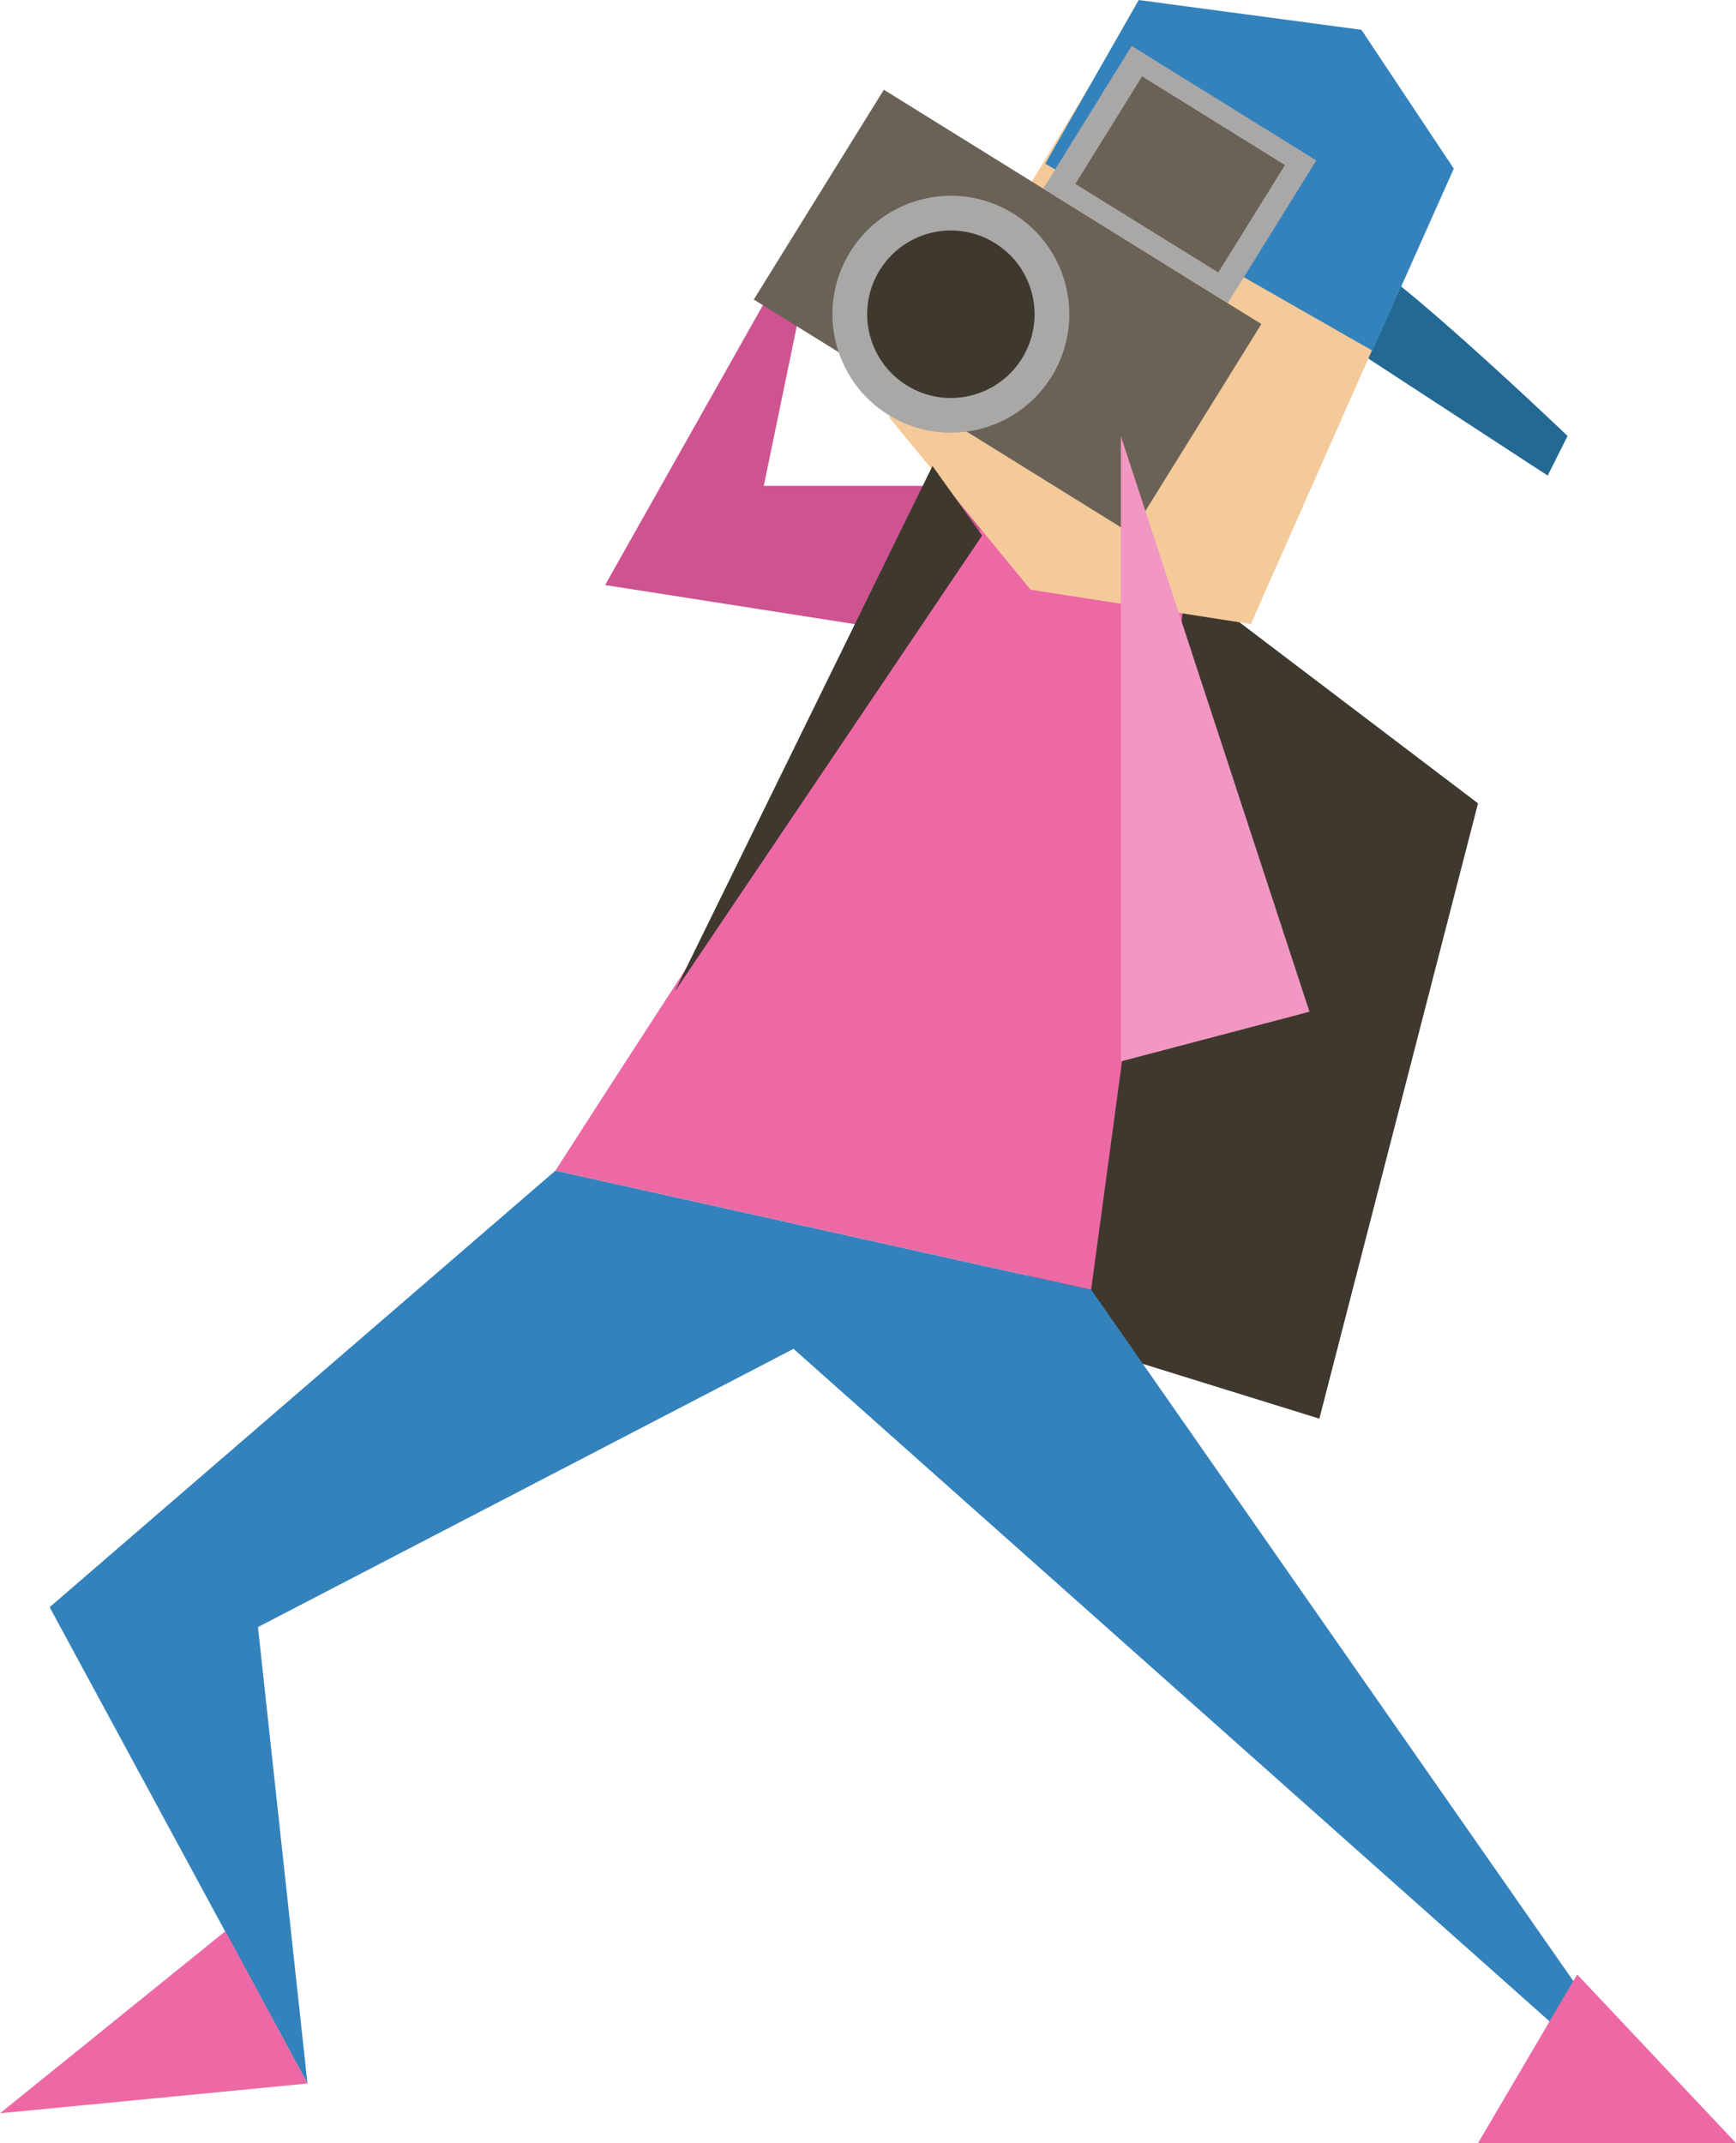 <?xml version="1.0" encoding="UTF-8"?>
<!DOCTYPE svg PUBLIC "-//W3C//DTD SVG 1.1//EN" "http://www.w3.org/Graphics/SVG/1.1/DTD/svg11.dtd">
<!-- Creator: CorelDRAW X7 -->
<svg xmlns="http://www.w3.org/2000/svg" xml:space="preserve" width="2.414in" height="2.979in" version="1.1" style="shape-rendering:geometricPrecision; text-rendering:geometricPrecision; image-rendering:optimizeQuality; fill-rule:evenodd; clip-rule:evenodd"
viewBox="0 0 13533 16700"
 xmlns:xlink="http://www.w3.org/1999/xlink">
 <defs>
  <style type="text/css">
   <![CDATA[
    .fil2 {fill:#246993;fill-rule:nonzero}
    .fil3 {fill:#3482BC;fill-rule:nonzero}
    .fil0 {fill:#3F382F;fill-rule:nonzero}
    .fil6 {fill:#6B6257;fill-rule:nonzero}
    .fil7 {fill:#AAA8A7;fill-rule:nonzero}
    .fil1 {fill:#CD5490;fill-rule:nonzero}
    .fil4 {fill:#ED69A5;fill-rule:nonzero}
    .fil8 {fill:#F297C3;fill-rule:nonzero}
    .fil5 {fill:#F4CA9A;fill-rule:nonzero}
   ]]>
  </style>
 </defs>
 <g id="object">

  <polygon class="fil0" points="8042,10359 10285,11055 11522,6260 9280,4559 7733,5100 "/>
  <polygon class="fil1" points="5954,3786 6418,1543 4717,4559 7192,4946 7888,3786 "/>
  <path class="fil2" d="M10519 2005l-232 541 1778 1160 155 -309c0,0 -1701,-1624 -1701,-1392z"/>
  <polygon class="fil3" points="2397,16236 387,12524 4330,9122 8506,10050 13146,16700 6186,10511 2011,12679 "/>
  <polygon class="fil4" points="2397,16236 0,16468 1757,15049 "/>
  <polygon class="fil4" points="13533,16700 11522,16700 12295,15386 "/>
  <path class="fil4" d="M4330 9122c0,0 2475,-3867 3558,-5336l1392 541 -774 5723 -4176 -928z"/>
  <polygon class="fil5" points="8034,4595 6931,3252 8493,672 10978,2091 9751,4863 "/>
  <polygon class="fil3" points="8148,1276 10700,2733 11333,1314 10613,232 8877,0 "/>
  <polygon class="fil6" points="8819,4159 5876,2334 6890,699 9833,2525 "/>
  <polygon class="fil7" points="9571,2362 8133,1470 8822,358 10261,1250 "/>
  <path class="fil7" d="M8197 2935c-269,433 -838,567 -1271,298 -433,-268 -567,-838 -298,-1271 269,-433 838,-567 1271,-298 433,269 567,838 298,1271z"/>
  <path class="fil0" d="M7967 2793c-190,306 -592,400 -898,210 -307,-190 -401,-592 -211,-898 190,-307 592,-401 898,-211 307,190 401,592 211,899z"/>
  <polygon class="fil6" points="9497,2123 8383,1433 8903,595 10017,1286 "/>
  <polygon class="fil8" points="8738,8271 8738,3399 10208,7884 "/>
  <polygon class="fil0" points="5258,7730 7656,4173 7269,3631 "/>
 </g>
</svg>
